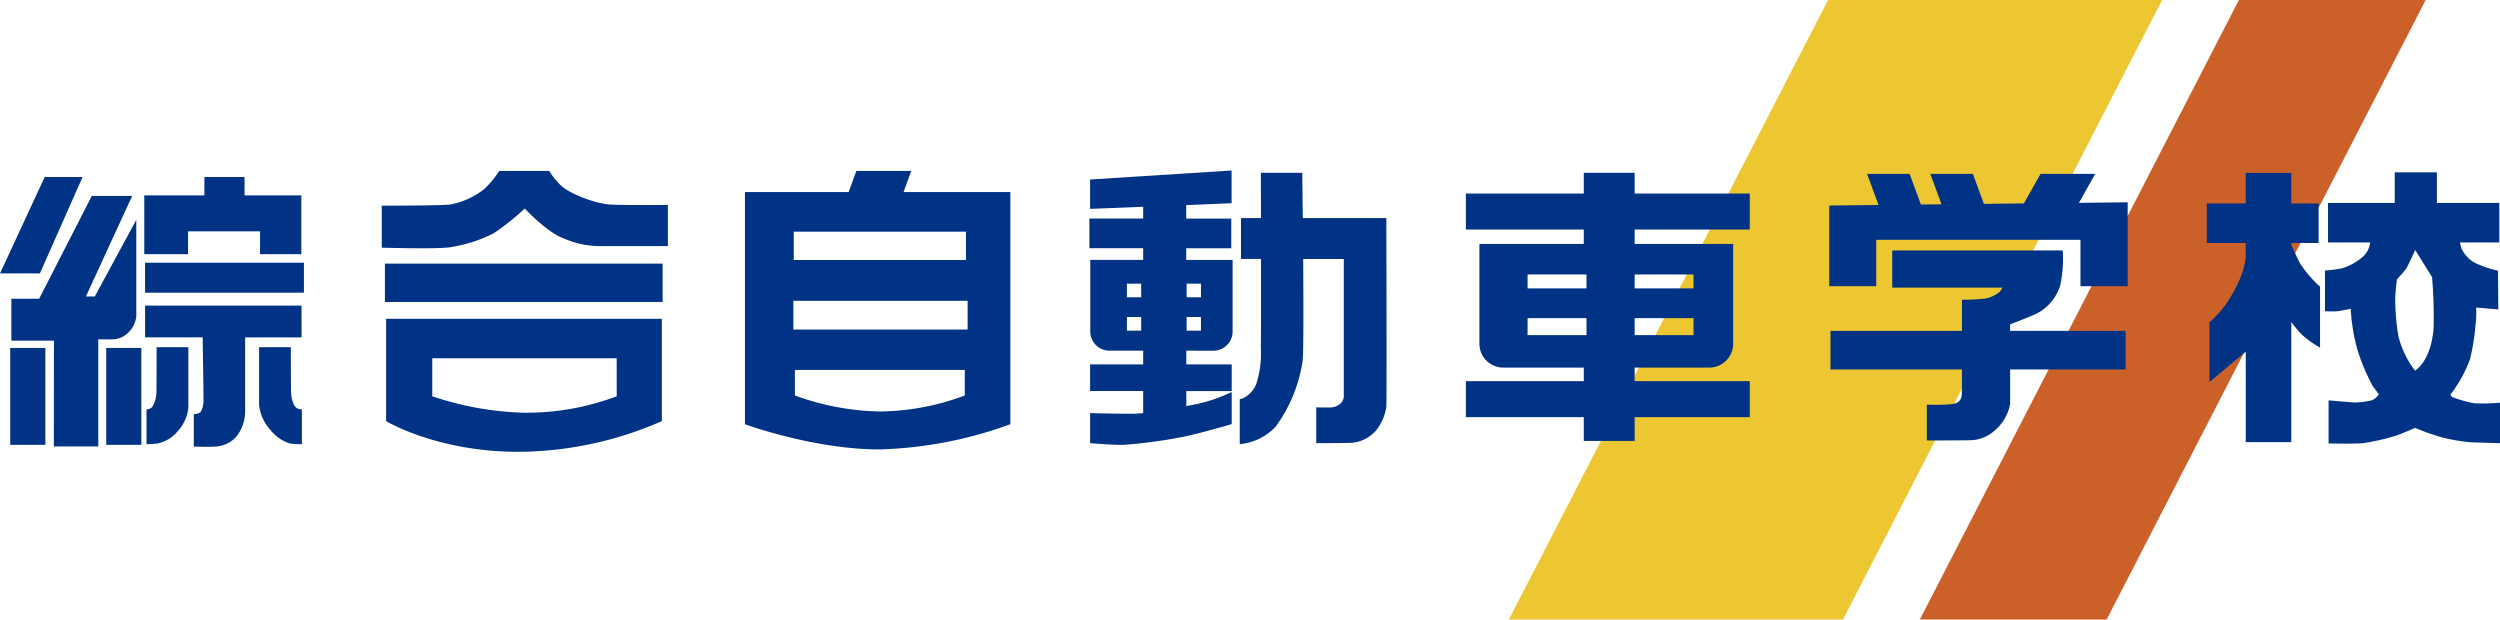 <svg xmlns="http://www.w3.org/2000/svg" width="322.832" height="80" viewBox="0 0 322.832 80">
  <g id="Group_2524" data-name="Group 2524" transform="translate(-887.168)">
    <g id="Group_2517" data-name="Group 2517" transform="translate(1082.016)">
      <path id="Path_570" data-name="Path 570" d="M941.25,33.606H898.112l-41.215,80h43.143Z" transform="translate(-856.897 -33.606)" fill="#edc732"/>
      <path id="Path_571" data-name="Path 571" d="M940.13,33.606H916.009l-41.2,80h24.122Z" transform="translate(-821.743 -33.606)" fill="#cc6029"/>
    </g>
    <g id="Group_2518" data-name="Group 2518" transform="translate(13.133 -20)">
      <g id="Group_1426" data-name="Group 1426" transform="translate(874.035 42.856)">
        <path id="Path_1331" data-name="Path 1331" d="M151.151,171.793h4.888l-5.51,12.452h-5.152Z" transform="translate(-145.377 -171.793)" fill="#003385"/>
        <rect id="Rectangle_1128" data-name="Rectangle 1128" width="4.536" height="12.513" transform="translate(1.322 22.074)" fill="#003385"/>
        <rect id="Rectangle_1129" data-name="Rectangle 1129" width="4.531" height="12.513" transform="translate(13.719 22.074)" fill="#003385"/>
        <path id="Path_1332" data-name="Path 1332" d="M153.874,209.148h5.736V195.312s1.46.021,1.966,0a2.862,2.862,0,0,0,1.85-.825,3.281,3.281,0,0,0,1.093-2.21V179.885l-5.356,9.889h-1.149l5.975-12.982h-5.211l-6.8,13.278h-3.592v5.418h5.5Z" transform="translate(-146.919 -174.35)" fill="#003385"/>
        <path id="Path_1333" data-name="Path 1333" d="M183.51,174.167v7.592h5.652v-2.95h9.3v2.95h5.33v-7.592h-7.334v-2.373h-5.184v2.373Z" transform="translate(-164.879 -171.793)" fill="#003385"/>
        <rect id="Rectangle_1130" data-name="Rectangle 1130" width="20.512" height="3.871" transform="translate(18.732 11.068)" fill="#003385"/>
        <path id="Path_1334" data-name="Path 1334" d="M185.4,216.792H189.5v7.794a5.281,5.281,0,0,1-1.391,3.07,4.673,4.673,0,0,1-2.6,1.571,13.167,13.167,0,0,1-1.414.085v-4.5a.9.9,0,0,0,.89-.575,3.843,3.843,0,0,0,.385-1.445C185.4,222.395,185.4,216.792,185.4,216.792Z" transform="translate(-165.176 -194.809)" fill="#003385"/>
        <path id="Path_1335" data-name="Path 1335" d="M203.922,205.786h-20.2v4.1h7.434c.026,1.653.12,7.545.1,7.889a3.3,3.3,0,0,1-.286,1.621c-.238.438-.958.4-.958.4v4.192s2.231.081,2.912-.006a3.885,3.885,0,0,0,2.583-1.269,5.308,5.308,0,0,0,1.134-3.352v-9.471h7.29Z" transform="translate(-164.986 -189.18)" fill="#003385"/>
        <path id="Path_1336" data-name="Path 1336" d="M217.962,216.792h-4.1v7.481a5.772,5.772,0,0,0,1.461,3.2,5.2,5.2,0,0,0,2.531,1.756,14.761,14.761,0,0,0,1.534.085v-4.5a1.036,1.036,0,0,1-1.011-.575A3.9,3.9,0,0,1,218,222.79C217.962,222.395,217.962,216.792,217.962,216.792Z" transform="translate(-180.404 -194.809)" fill="#003385"/>
      </g>
      <g id="Group_1427" data-name="Group 1427" transform="translate(923.331 42.073)">
        <path id="Path_1337" data-name="Path 1337" d="M230.937,174.677V180.1s7.119.207,8.825-.054a18.754,18.754,0,0,0,5.626-1.8,33.092,33.092,0,0,0,4.017-3.2s2.942,3.148,5.061,3.87a11.608,11.608,0,0,0,4.85.98h8.569v-5.312s-5.626.047-7.428-.049-5.526-1.4-6.657-2.74a10.867,10.867,0,0,1-1.242-1.6h-6.452a12.306,12.306,0,0,1-1.909,2.315,9.95,9.95,0,0,1-4.434,2.021C238.414,174.677,230.937,174.677,230.937,174.677Z" transform="translate(-230.937 -170.191)" fill="#003385"/>
        <rect id="Rectangle_1131" data-name="Rectangle 1131" width="35.863" height="4.951" transform="translate(0.409 11.969)" fill="#003385"/>
        <path id="Path_1338" data-name="Path 1338" d="M267.7,222.486a46.6,46.6,0,0,1-18.579,3.964c-10.475,0-17.026-3.964-17.026-3.964V209.272H267.7Zm-5.831-8.117H238.056v4.912A40.28,40.28,0,0,0,249.8,221.4a33.12,33.12,0,0,0,12.074-2.117Z" transform="translate(-231.531 -190.18)" fill="#003385"/>
      </g>
      <path id="Path_1339" data-name="Path 1339" d="M345.895,172.923V202.9a53.4,53.4,0,0,1-16.88,3.253c-8.516,0-17.392-3.253-17.392-3.253V172.923h13.394l.991-2.732h7.086l-.99,2.732Zm-5.734,5.11H317.926v3.662h22.235Zm.215,8.929h-22.5v3.714h22.5Zm-.365,8.925H318.075v3.3a33.419,33.419,0,0,0,11.044,2.065,31.938,31.938,0,0,0,10.892-2.065Z" transform="translate(658.609 -128.118)" fill="#003385"/>
      <g id="Group_1428" data-name="Group 1428" transform="translate(1014.726 42.015)">
        <path id="Path_1340" data-name="Path 1340" d="M401.025,193.344v1.768h5.863v3.442h-5.863V200.5c.5-.1.975-.189,1.378-.269a20.436,20.436,0,0,0,4.485-1.549v4.139s-4.617,1.376-6.9,1.764a63.245,63.245,0,0,1-6.983.912c-1.378.053-4.4-.217-4.4-.217V201.4s2.716.085,5.3.085c.48,0,1-.027,1.552-.081v-2.852h-6.856v-3.442h6.856v-1.768h-4.354a2.477,2.477,0,0,1-2.477-2.481v-9.242h6.831v-1.509h-6.943V176.28h6.943v-1.523l-6.856.276v-3.794l18.271-1.166V174.3l-5.859.238v1.745h5.819v3.832h-5.819v1.509h5.992v9.242a2.479,2.479,0,0,1-2.483,2.481Zm-5.823-8.659h-1.845v1.761H395.2Zm7.718,0h-1.852v1.761h1.852Zm-7.718,4.307h-1.845v1.766H395.2Zm7.718,0h-1.852v1.766h1.852Z" transform="translate(-388.526 -170.073)" fill="#003385"/>
        <path id="Path_1341" data-name="Path 1341" d="M447.164,176.532H436.378c-.037-3.37-.068-5.841-.068-5.841h-5.348s.011,2.5.018,5.841H428.4v5.282h2.582c.007,5.063.007,10.2-.022,11.479a12.948,12.948,0,0,1-.58,4.641,3.435,3.435,0,0,1-1.392,1.683,1.587,1.587,0,0,1-.75.3v5.811a7.227,7.227,0,0,0,4.642-2.268,19.118,19.118,0,0,0,3.484-8.54c.12-1.2.1-7.32.066-13.1h5.244v17.617a1.284,1.284,0,0,1-.524,1.118,2.012,2.012,0,0,1-1.164.434c-.574.021-1.87-.017-1.87-.017v4.624s3.293.011,4.7-.047a4.728,4.728,0,0,0,3.047-1.622,6.336,6.336,0,0,0,1.3-3C447.239,199.873,447.164,176.532,447.164,176.532Z" transform="translate(-408.836 -170.389)" fill="#003385"/>
      </g>
      <path id="Path_1342" data-name="Path 1342" d="M495.311,178.015v1.856h12.721v12.877a3.094,3.094,0,0,1-3.1,3.094h-9.621v1.749h14.865v4.647H495.311v3.076h-6.569v-3.076H473.519v-4.647h15.223v-1.749H478.359a3.092,3.092,0,0,1-3.095-3.094V179.871h13.478v-1.856H473.519v-4.651h15.223v-2.672h6.569v2.672h14.865v4.651Zm-6.219,5.8h-7.608v1.8h7.608Zm0,5.638h-7.608v2.2h7.608Zm13.822-5.638h-7.6v1.8h7.6Zm0,5.638h-7.6v2.2h7.6Z" transform="translate(589.811 -128.374)" fill="#003385"/>
      <g id="Group_1429" data-name="Group 1429" transform="translate(1110.257 42.455)">
        <path id="Path_1343" data-name="Path 1343" d="M586.384,174.712l2.1-3.739h-7.056l-2.154,3.813-5.162.057-1.422-3.87h-5.5l1.448,3.926-2.659.028-1.462-3.954h-5.492l1.48,4.015-6.363.071v10.418h6.066v-5.99h26.371v5.99h6.1V174.639Z" transform="translate(-554.147 -170.973)" fill="#003385"/>
        <path id="Path_1344" data-name="Path 1344" d="M592.578,201.592h-14.92v-.84s1.833-.687,3.321-1.338a6.165,6.165,0,0,0,3.131-3.625,16,16,0,0,0,.34-4.582H562.432v4.8H576.67s-.194.31-.308.5a4.136,4.136,0,0,1-1.946.919,26.852,26.852,0,0,1-2.979.149v4.015H554.459v4.992h16.977v2.408c0,1.111-.036,1.489-.606,1.872s-3.93.261-3.93.261v4.624s4.623,0,5.687-.033a4.8,4.8,0,0,0,3.05-1.229,5.867,5.867,0,0,0,2.021-3.474v-4.43h14.92Z" transform="translate(-554.307 -181.323)" fill="#003385"/>
      </g>
      <g id="Group_1430" data-name="Group 1430" transform="translate(1159.008 42.261)">
        <path id="Path_1345" data-name="Path 1345" d="M650.461,182.418c-.453-.855-.9-1.874-1.141-2.432v-.221h3.528v-5.1H649.32v-3.949h-5.884v3.949h-5.025v5.1h5.025v2.023c-.1.48-.213,1.025-.339,1.5a15.147,15.147,0,0,1-1.693,3.564,12.42,12.42,0,0,1-2.652,3.14v7.718l4.685-3.905v11.673h5.884V189.957a13.992,13.992,0,0,0,1.381,1.663,13.065,13.065,0,0,0,2.332,1.652v-7.855A15.985,15.985,0,0,1,650.461,182.418Z" transform="translate(-638.412 -170.648)" fill="#003385"/>
        <path id="Path_1346" data-name="Path 1346" d="M692.242,200.32v5.222s-3.087-.082-3.816-.114a24.325,24.325,0,0,1-3.793-.66,34.6,34.6,0,0,1-3.365-1.2s-1.814.815-2.468,1.006a27.9,27.9,0,0,1-4.252.968c-1.318.115-4.443.035-4.443.035v-5.563s2.666.232,3.321.273a9.791,9.791,0,0,0,2.242-.273,2.2,2.2,0,0,0,.927-.766s-.234-.352-.77-1.047a25.943,25.943,0,0,1-2.016-4.8,24.736,24.736,0,0,1-.843-5.211s-1.045.231-1.7.308a10.214,10.214,0,0,1-1.625,0v-5.251a16.837,16.837,0,0,0,2.166-.274,7.429,7.429,0,0,0,2.817-1.583,2.921,2.921,0,0,0,.847-1.768h-5.436v-5.1h8.614v-3.951h5.443v3.951h8.062v5.1h-5.089c.051.244.119.5.2.762a3.942,3.942,0,0,0,1.93,1.962,14.81,14.81,0,0,0,2.788.932l.037,4.99-2.861-.235a12.88,12.88,0,0,1-.073,2.241,30.254,30.254,0,0,1-.708,4.412,17.427,17.427,0,0,1-2.543,4.592.969.969,0,0,0,.233.307,15.718,15.718,0,0,0,2.9.813A26.514,26.514,0,0,0,692.242,200.32ZM680.134,183c-.2.293-1.2,1.389-1.2,1.389s-.174,1.3-.22,2.3a29.452,29.452,0,0,0,.409,5.046,12.231,12.231,0,0,0,2.147,4.444s2.042-1.135,2.4-5.476a62.3,62.3,0,0,0-.2-6.6l-2.178-3.5S680.33,182.7,680.134,183Z" transform="translate(-654.383 -170.576)" fill="#003385"/>
      </g>
    </g>
  </g>
</svg>
